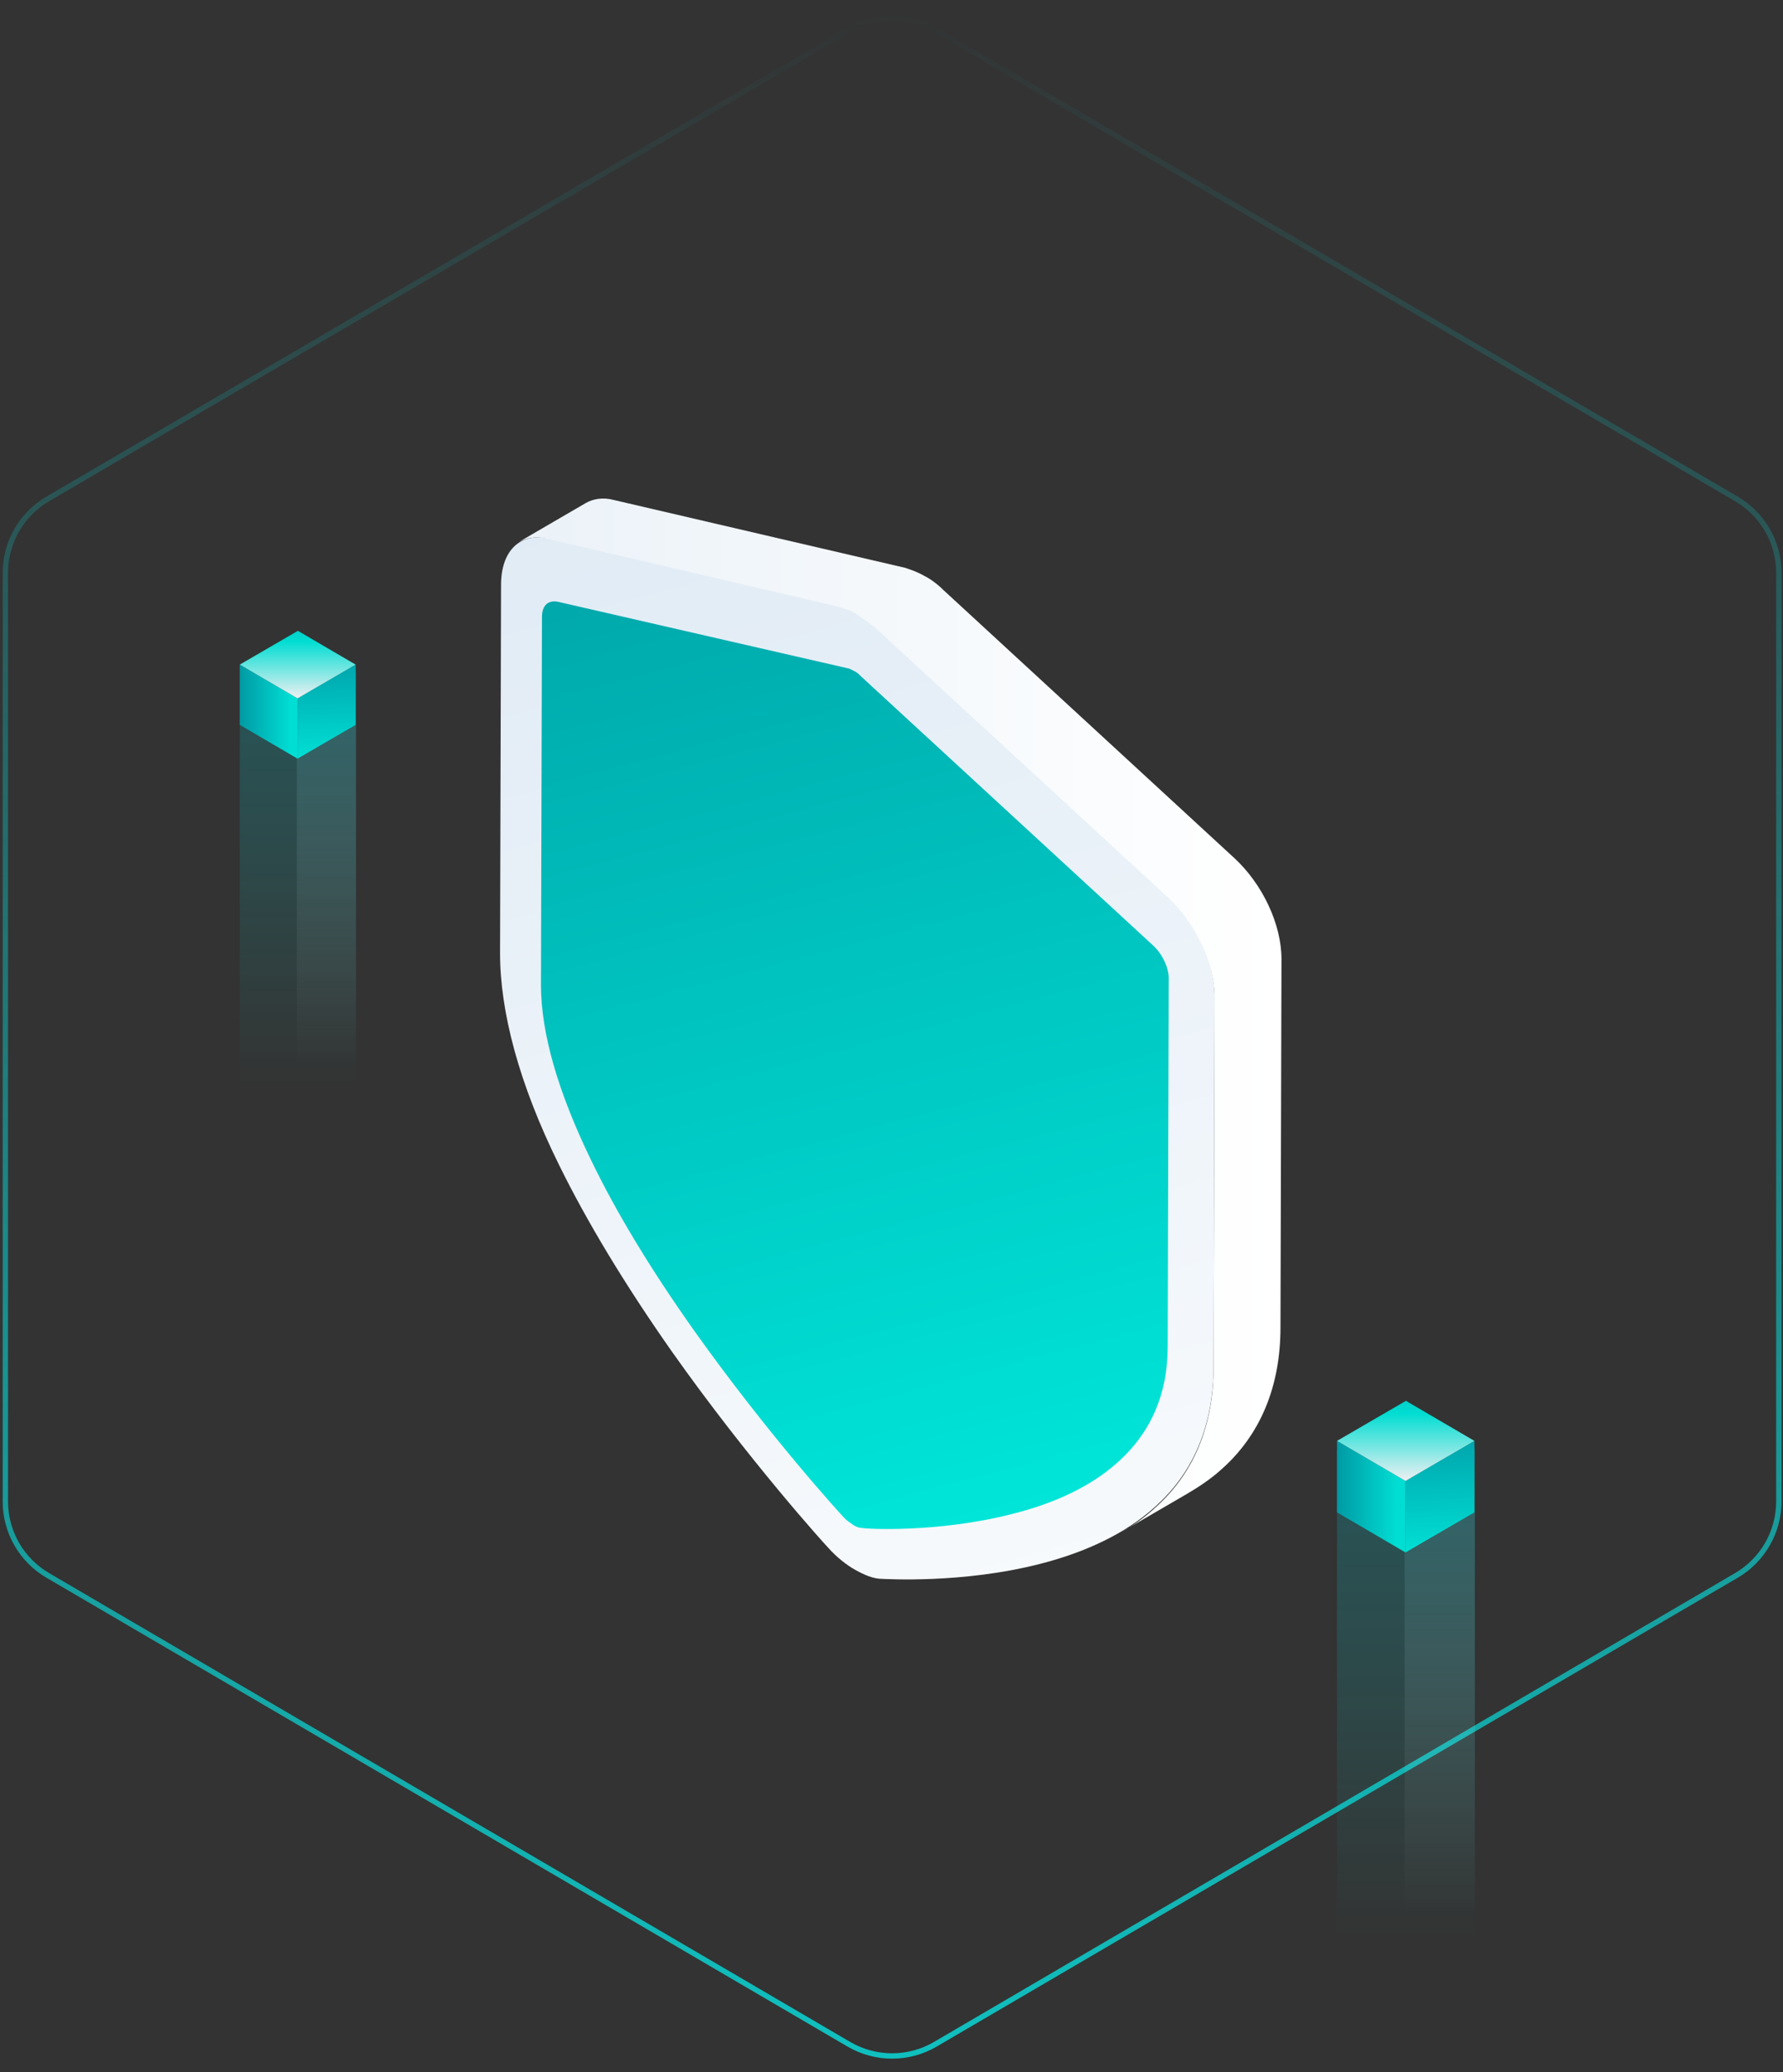 <svg width="333" height="387" viewBox="0 0 333 387" fill="none" xmlns="http://www.w3.org/2000/svg">
<rect x="0" y="0" width="333" height="387" fill="#333333" stroke="none"/>
<path d="M332.222 280.396L332.222 106.984C332.222 101.301 329.208 96.045 324.304 93.174L174.693 5.618C169.701 2.697 163.521 2.697 158.53 5.618L8.919 93.174C4.014 96.045 1 101.301 1 106.984L1 280.396C1 286.079 4.014 291.335 8.919 294.205L158.53 381.761C163.521 384.683 169.701 384.683 174.693 381.761L324.304 294.205C329.208 291.335 332.222 286.079 332.222 280.396Z" stroke="url(#paint0_linear)"/>
<g opacity="0.5">
<path opacity="0.5" d="M275.447 271.157V378.697H249.706V271.227C249.545 271.017 249.706 270.807 250.269 270.632L261.209 267.238C262.013 266.993 263.3 266.993 264.024 267.238L274.884 270.632C275.286 270.772 275.528 270.947 275.447 271.157Z" fill="url(#paint1_linear)"/>
<path opacity="0.5" d="M262.336 373.623V267.203C262.336 267.168 262.255 267.133 262.255 267.098C262.899 267.063 263.542 267.133 264.025 267.238L274.885 270.003C275.287 270.108 275.528 270.283 275.448 270.423V373.623H262.336Z" fill="url(#paint2_linear)"/>
</g>
<path d="M249.706 269.085V282.439L262.497 289.92V276.567L249.706 269.085Z" fill="url(#paint3_linear)"/>
<path d="M262.497 276.567V289.92L275.367 282.439V269.085L262.497 276.567Z" fill="url(#paint4_linear)"/>
<path d="M249.706 269.085L262.497 276.566L275.367 269.085L262.577 261.604L249.706 269.085Z" fill="url(#paint5_linear)"/>
<g opacity="0.5">
<path opacity="0.5" d="M66.487 125.86V216.537H44.782V125.919C44.646 125.742 44.782 125.565 45.256 125.417L54.481 122.555C55.159 122.349 56.245 122.349 56.855 122.555L66.012 125.417C66.351 125.535 66.555 125.683 66.487 125.86Z" fill="url(#paint6_linear)"/>
<path opacity="0.5" d="M55.431 212.257V122.524C55.431 122.495 55.364 122.465 55.364 122.436C55.906 122.406 56.449 122.465 56.856 122.554L66.013 124.885C66.352 124.973 66.555 125.121 66.487 125.239V212.257H55.431Z" fill="url(#paint7_linear)"/>
</g>
<path d="M44.783 124.113V135.372L55.567 141.68V130.421L44.783 124.113Z" fill="url(#paint8_linear)"/>
<path d="M55.568 130.421V141.68L66.42 135.372V124.113L55.568 130.421Z" fill="url(#paint9_linear)"/>
<path d="M44.783 124.113L55.568 130.421L66.42 124.113L55.636 117.805L44.783 124.113Z" fill="url(#paint10_linear)"/>
<path d="M160.119 114.62C161.237 115.365 162.542 116.297 163.66 117.229L218.085 167.367C223.304 172.213 226.845 179.855 226.845 186.193L226.659 254.969C226.659 266.153 222.931 275.099 215.476 281.623C210.257 286.283 202.988 289.824 194.228 292.061C179.689 295.788 165.338 294.856 164.778 294.856C163.101 294.856 161.423 294.111 159.746 293.179C158.068 292.247 156.205 290.756 154.713 289.078C154.154 288.519 139.802 272.676 125.451 252.36C116.69 239.872 109.608 228.13 104.389 217.506C96.933 202.408 93.392 188.988 93.392 177.992L93.578 109.215C93.578 102.877 97.12 99.336 102.525 100.641L156.95 113.315C157.696 113.501 158.814 114.061 160.119 114.62Z" fill="url(#paint11_linear)"/>
<path d="M230.573 160.285L176.148 110.147C175.03 109.028 173.725 108.096 172.607 107.537C171.302 106.792 170.184 106.419 169.065 106.046L114.64 93.372C112.59 92.813 110.726 93.185 109.421 93.931L96.933 101.2C98.425 100.454 100.102 100.082 102.152 100.641L156.577 113.315C157.696 113.688 159.001 114.061 160.119 114.806C161.237 115.552 162.542 116.484 163.66 117.416L218.085 167.554C223.304 172.4 226.846 180.042 226.846 186.379L226.659 255.156C226.659 266.339 222.931 275.286 215.476 281.809C213.612 283.487 211.562 284.978 209.139 286.283L221.627 279.014C223.863 277.709 226.1 276.218 227.964 274.54C235.419 268.017 239.147 258.884 239.147 247.887L239.333 179.11C239.333 172.586 235.792 165.131 230.573 160.285Z" fill="url(#paint12_linear)"/>
<path d="M159.746 125.43C160.119 125.617 160.491 125.99 160.864 126.362L215.289 176.501C216.967 177.992 218.272 180.601 218.272 182.651L218.085 251.428C218.085 260.375 214.917 267.644 208.579 273.236C203.733 277.522 197.21 280.691 189.009 282.741C175.216 286.283 161.61 285.537 161.051 285.351C160.491 285.351 159.932 285.164 159.373 284.792C158.814 284.419 158.255 284.046 157.696 283.487C157.136 282.928 143.53 268.017 129.738 248.632C121.537 237.076 115.013 226.266 110.353 216.574C104.203 203.899 101.034 192.903 101.034 183.956L101.22 115.179C101.22 113.129 102.339 112.011 104.203 112.383L158.628 124.871C159 125.058 159.373 125.244 159.746 125.43Z" fill="url(#paint13_linear)"/>
<defs>
<linearGradient id="paint0_linear" x1="166.611" y1="386.491" x2="166.611" y2="0.889" gradientUnits="userSpaceOnUse">
<stop stop-color="#0FC1C0"/>
<stop offset="1" stop-color="#0FC1C0" stop-opacity="0"/>
</linearGradient>
<linearGradient id="paint1_linear" x1="262.565" y1="257.325" x2="262.565" y2="361.664" gradientUnits="userSpaceOnUse">
<stop stop-color="#00B6C8"/>
<stop offset="0.257" stop-color="#00D3DE" stop-opacity="0.743"/>
<stop offset="0.532" stop-color="#00EBF0" stop-opacity="0.468"/>
<stop offset="0.787" stop-color="#00FAFB" stop-opacity="0.212"/>
<stop offset="1" stop-color="#00FFFF" stop-opacity="0"/>
</linearGradient>
<linearGradient id="paint2_linear" x1="268.86" y1="257.767" x2="268.86" y2="357.388" gradientUnits="userSpaceOnUse">
<stop stop-color="#00B6C8"/>
<stop offset="0.248" stop-color="#4CCCD8" stop-opacity="0.752"/>
<stop offset="0.519" stop-color="#98E1E9" stop-opacity="0.481"/>
<stop offset="0.744" stop-color="#D0F1F5" stop-opacity="0.256"/>
<stop offset="0.91" stop-color="#F2FBFC" stop-opacity="0.09"/>
<stop offset="1" stop-color="white" stop-opacity="0"/>
</linearGradient>
<linearGradient id="paint3_linear" x1="260.966" y1="279.499" x2="247.226" y2="279.499" gradientUnits="userSpaceOnUse">
<stop stop-color="#00DED3"/>
<stop offset="1" stop-color="#008B9A"/>
</linearGradient>
<linearGradient id="paint4_linear" x1="269.59" y1="293.463" x2="266.718" y2="233.889" gradientUnits="userSpaceOnUse">
<stop stop-color="#00EADC"/>
<stop offset="0.564" stop-color="#008B9A"/>
</linearGradient>
<linearGradient id="paint5_linear" x1="262.513" y1="276.58" x2="262.513" y2="248.331" gradientUnits="userSpaceOnUse">
<stop stop-color="#EFF0F2"/>
<stop offset="0.447" stop-color="#00DDD2"/>
<stop offset="1" stop-color="#008B9A"/>
</linearGradient>
<linearGradient id="paint6_linear" x1="55.624" y1="114.197" x2="55.624" y2="202.174" gradientUnits="userSpaceOnUse">
<stop stop-color="#00B6C8"/>
<stop offset="0.257" stop-color="#00D3DE" stop-opacity="0.743"/>
<stop offset="0.532" stop-color="#00EBF0" stop-opacity="0.468"/>
<stop offset="0.787" stop-color="#00FAFB" stop-opacity="0.212"/>
<stop offset="1" stop-color="#00FFFF" stop-opacity="0"/>
</linearGradient>
<linearGradient id="paint7_linear" x1="60.933" y1="114.568" x2="60.933" y2="198.568" gradientUnits="userSpaceOnUse">
<stop stop-color="#00B6C8"/>
<stop offset="0.248" stop-color="#4CCCD8" stop-opacity="0.752"/>
<stop offset="0.519" stop-color="#98E1E9" stop-opacity="0.481"/>
<stop offset="0.744" stop-color="#D0F1F5" stop-opacity="0.256"/>
<stop offset="0.91" stop-color="#F2FBFC" stop-opacity="0.09"/>
<stop offset="1" stop-color="white" stop-opacity="0"/>
</linearGradient>
<linearGradient id="paint8_linear" x1="54.276" y1="132.894" x2="42.691" y2="132.894" gradientUnits="userSpaceOnUse">
<stop stop-color="#00DED3"/>
<stop offset="1" stop-color="#008B9A"/>
</linearGradient>
<linearGradient id="paint9_linear" x1="61.548" y1="144.668" x2="59.127" y2="94.435" gradientUnits="userSpaceOnUse">
<stop stop-color="#00EADC"/>
<stop offset="0.564" stop-color="#008B9A"/>
</linearGradient>
<linearGradient id="paint10_linear" x1="55.582" y1="130.432" x2="55.582" y2="106.613" gradientUnits="userSpaceOnUse">
<stop stop-color="#EFF0F2"/>
<stop offset="0.447" stop-color="#00DDD2"/>
<stop offset="1" stop-color="#008B9A"/>
</linearGradient>
<linearGradient id="paint11_linear" x1="124.297" y1="56.601" x2="210.969" y2="369.466" gradientUnits="userSpaceOnUse">
<stop stop-color="#DDE9F4"/>
<stop offset="1" stop-color="white"/>
</linearGradient>
<linearGradient id="paint12_linear" x1="96.699" y1="189.668" x2="239.322" y2="189.668" gradientUnits="userSpaceOnUse">
<stop stop-color="#EBF2F8"/>
<stop offset="1" stop-color="white"/>
</linearGradient>
<linearGradient id="paint13_linear" x1="189.226" y1="297.911" x2="137.09" y2="100.808" gradientUnits="userSpaceOnUse">
<stop stop-color="#00EADC"/>
<stop offset="1" stop-color="#00A8AB"/>
</linearGradient>
</defs>
</svg>
